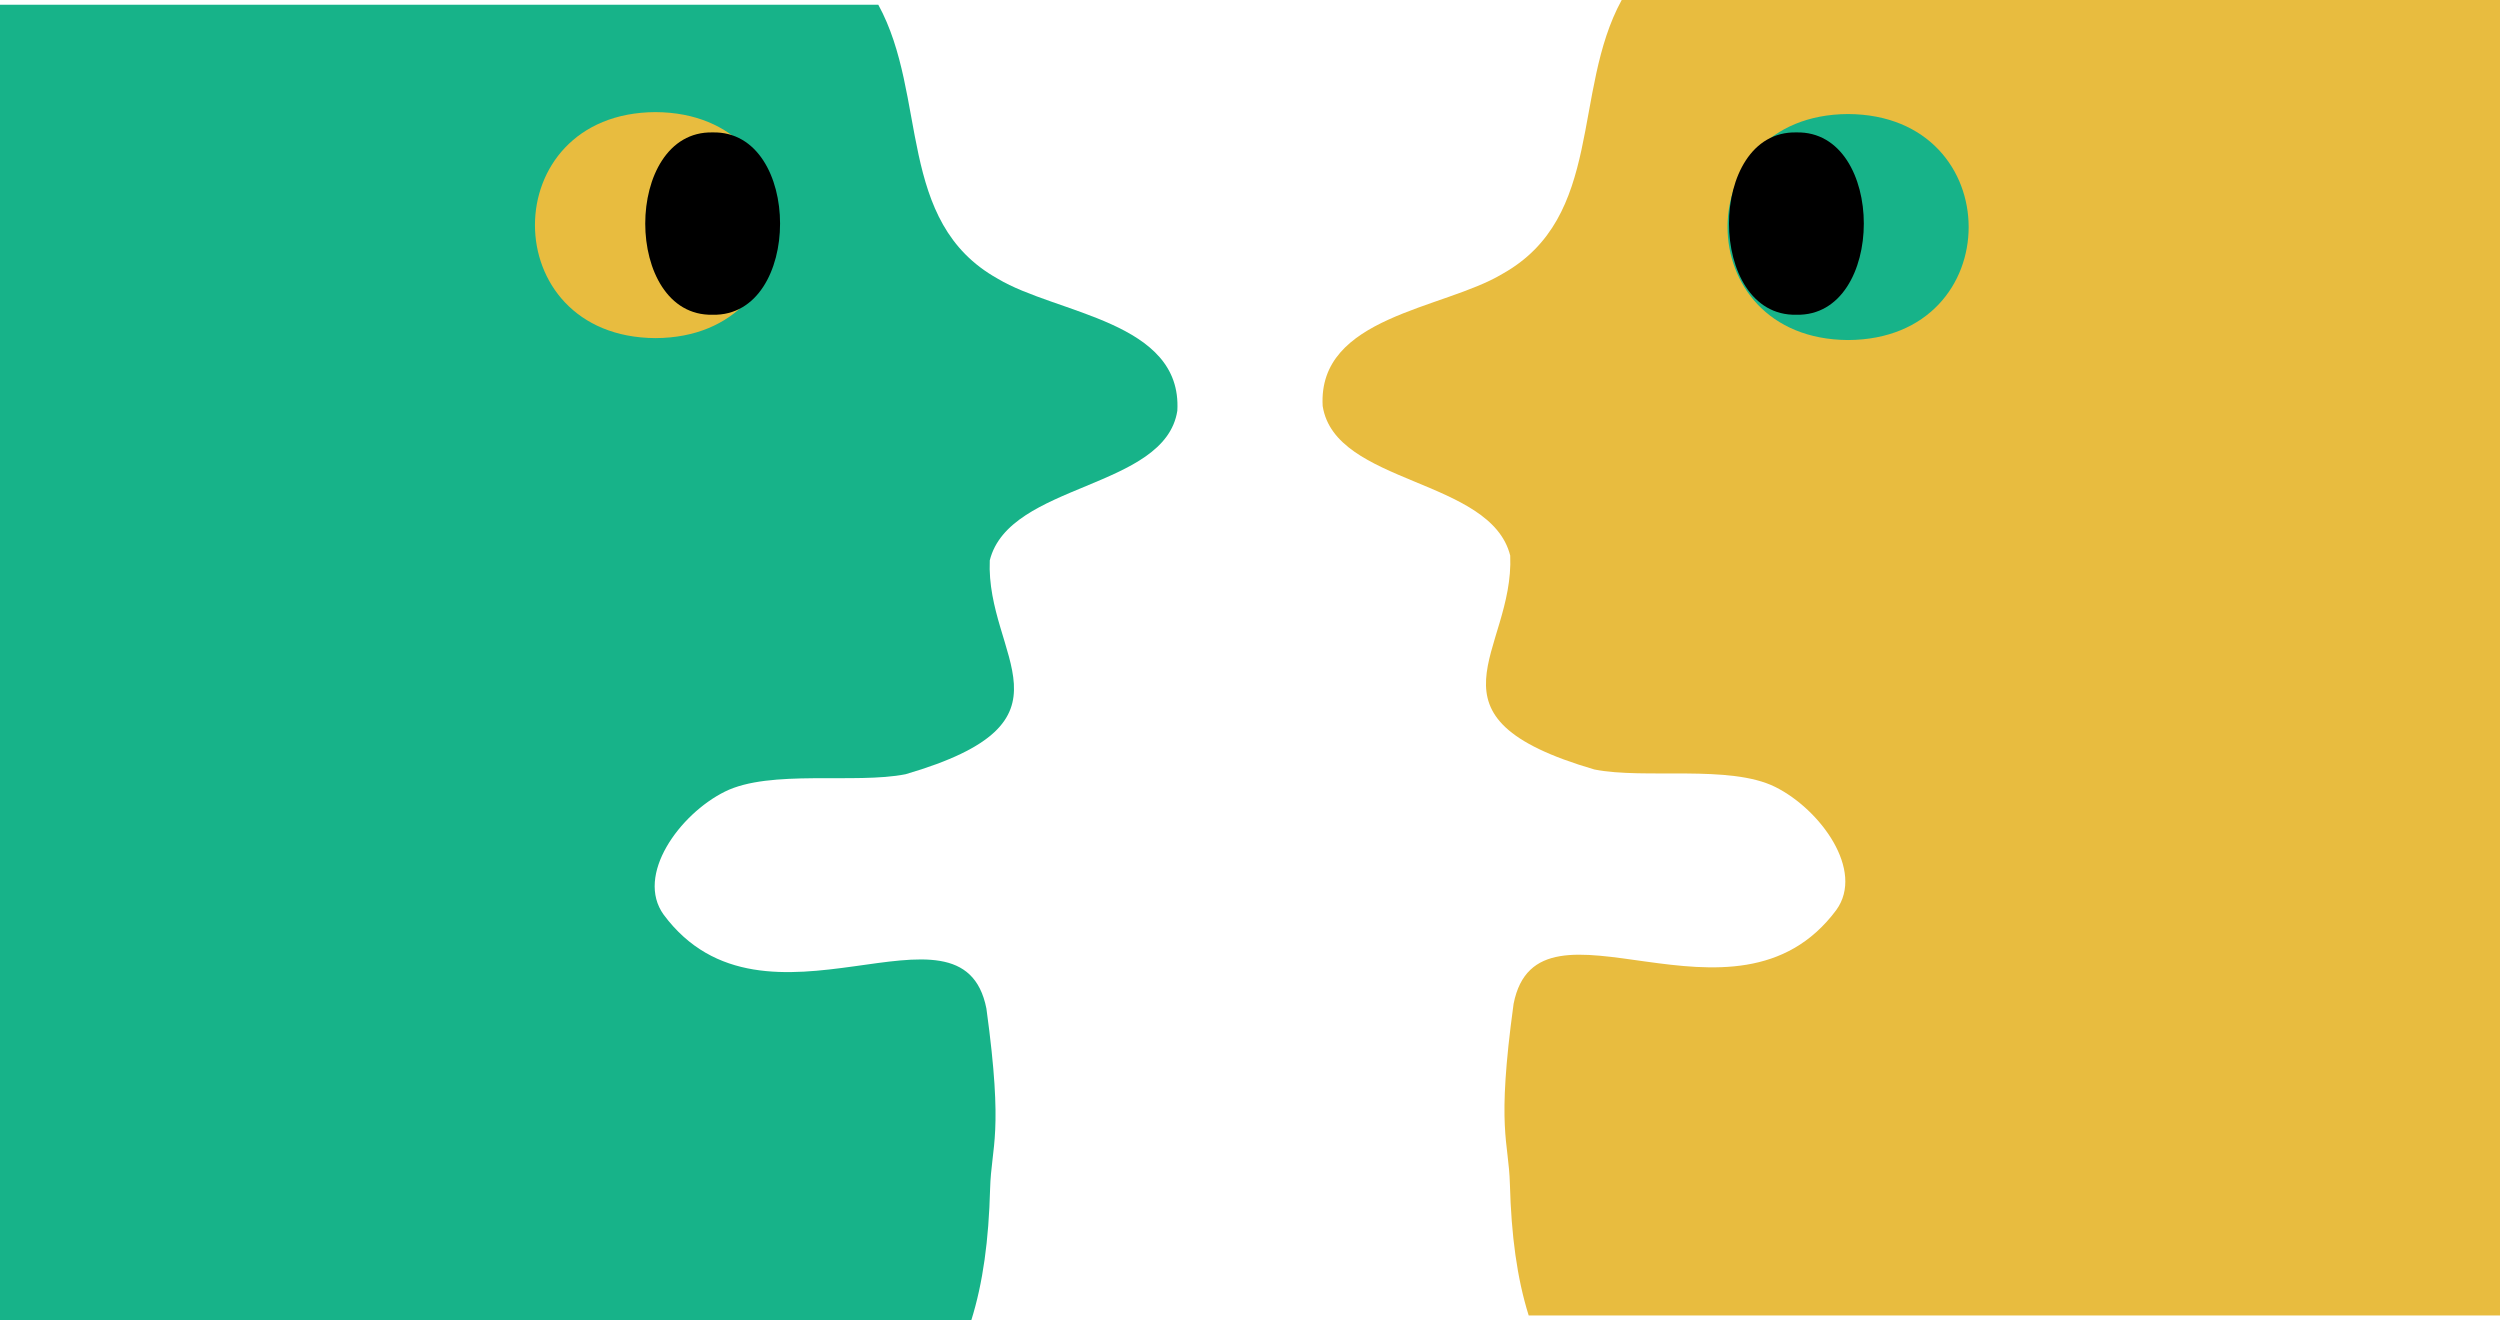 <svg xmlns="http://www.w3.org/2000/svg" id="Calque_2" data-name="Calque 2" viewBox="0 0 311.51 164.5"><defs><style>.cls-1{fill:#e8bc3f}.cls-2{fill:#17b389}</style></defs><g id="Calque_1-2" data-name="Calque 1"><path d="M0 164.5h121.03c1.46-4.67 2.17-9.99 2.34-16.35.15-5.46 1.7-6.71-.46-22.48-3.03-15.4-27.6 5.27-40.21-11.69-3.56-4.92 1.97-12.53 7.62-15.34s16.24-.92 22.52-2.17c22.51-6.57 9.97-14.59 10.49-26.65 2.42-9.67 21.84-8.82 23.37-18.64.63-11.18-15.06-12.05-22.39-16.46-12.68-7.08-8.65-22.76-14.87-34.13H0V164.5Z" class="cls-2"/><path d="M311.51 163.91H190.48c-1.46-4.67-2.17-9.99-2.34-16.35-.15-5.46-1.7-6.71.46-22.48 3.03-15.4 27.6 5.27 40.21-11.69 3.56-4.92-1.97-12.53-7.62-15.34-5.66-2.81-16.24-.92-22.52-2.17-22.51-6.57-9.98-14.59-10.49-26.65-2.42-9.67-21.84-8.82-23.37-18.64-.63-11.18 15.06-12.05 22.39-16.46 12.68-7.08 8.65-22.76 14.87-34.13h109.44v163.91ZM81.68 13.97c20.03.1 20.03 28.07 0 28.16-20.03-.1-20.03-28.07 0-28.16Z" class="cls-1"/><path d="M230.28 14.21c20.03.1 20.03 28.07 0 28.16-20.03-.1-20.03-28.07 0-28.16Z" class="cls-2"/><path d="M88.8 16.5c11.2-.25 11.2 22.97 0 22.72-11.2.25-11.2-22.97 0-22.72ZM223.84 16.5c11.2-.25 11.2 22.97 0 22.72-11.2.25-11.2-22.97 0-22.72Z"/></g></svg>